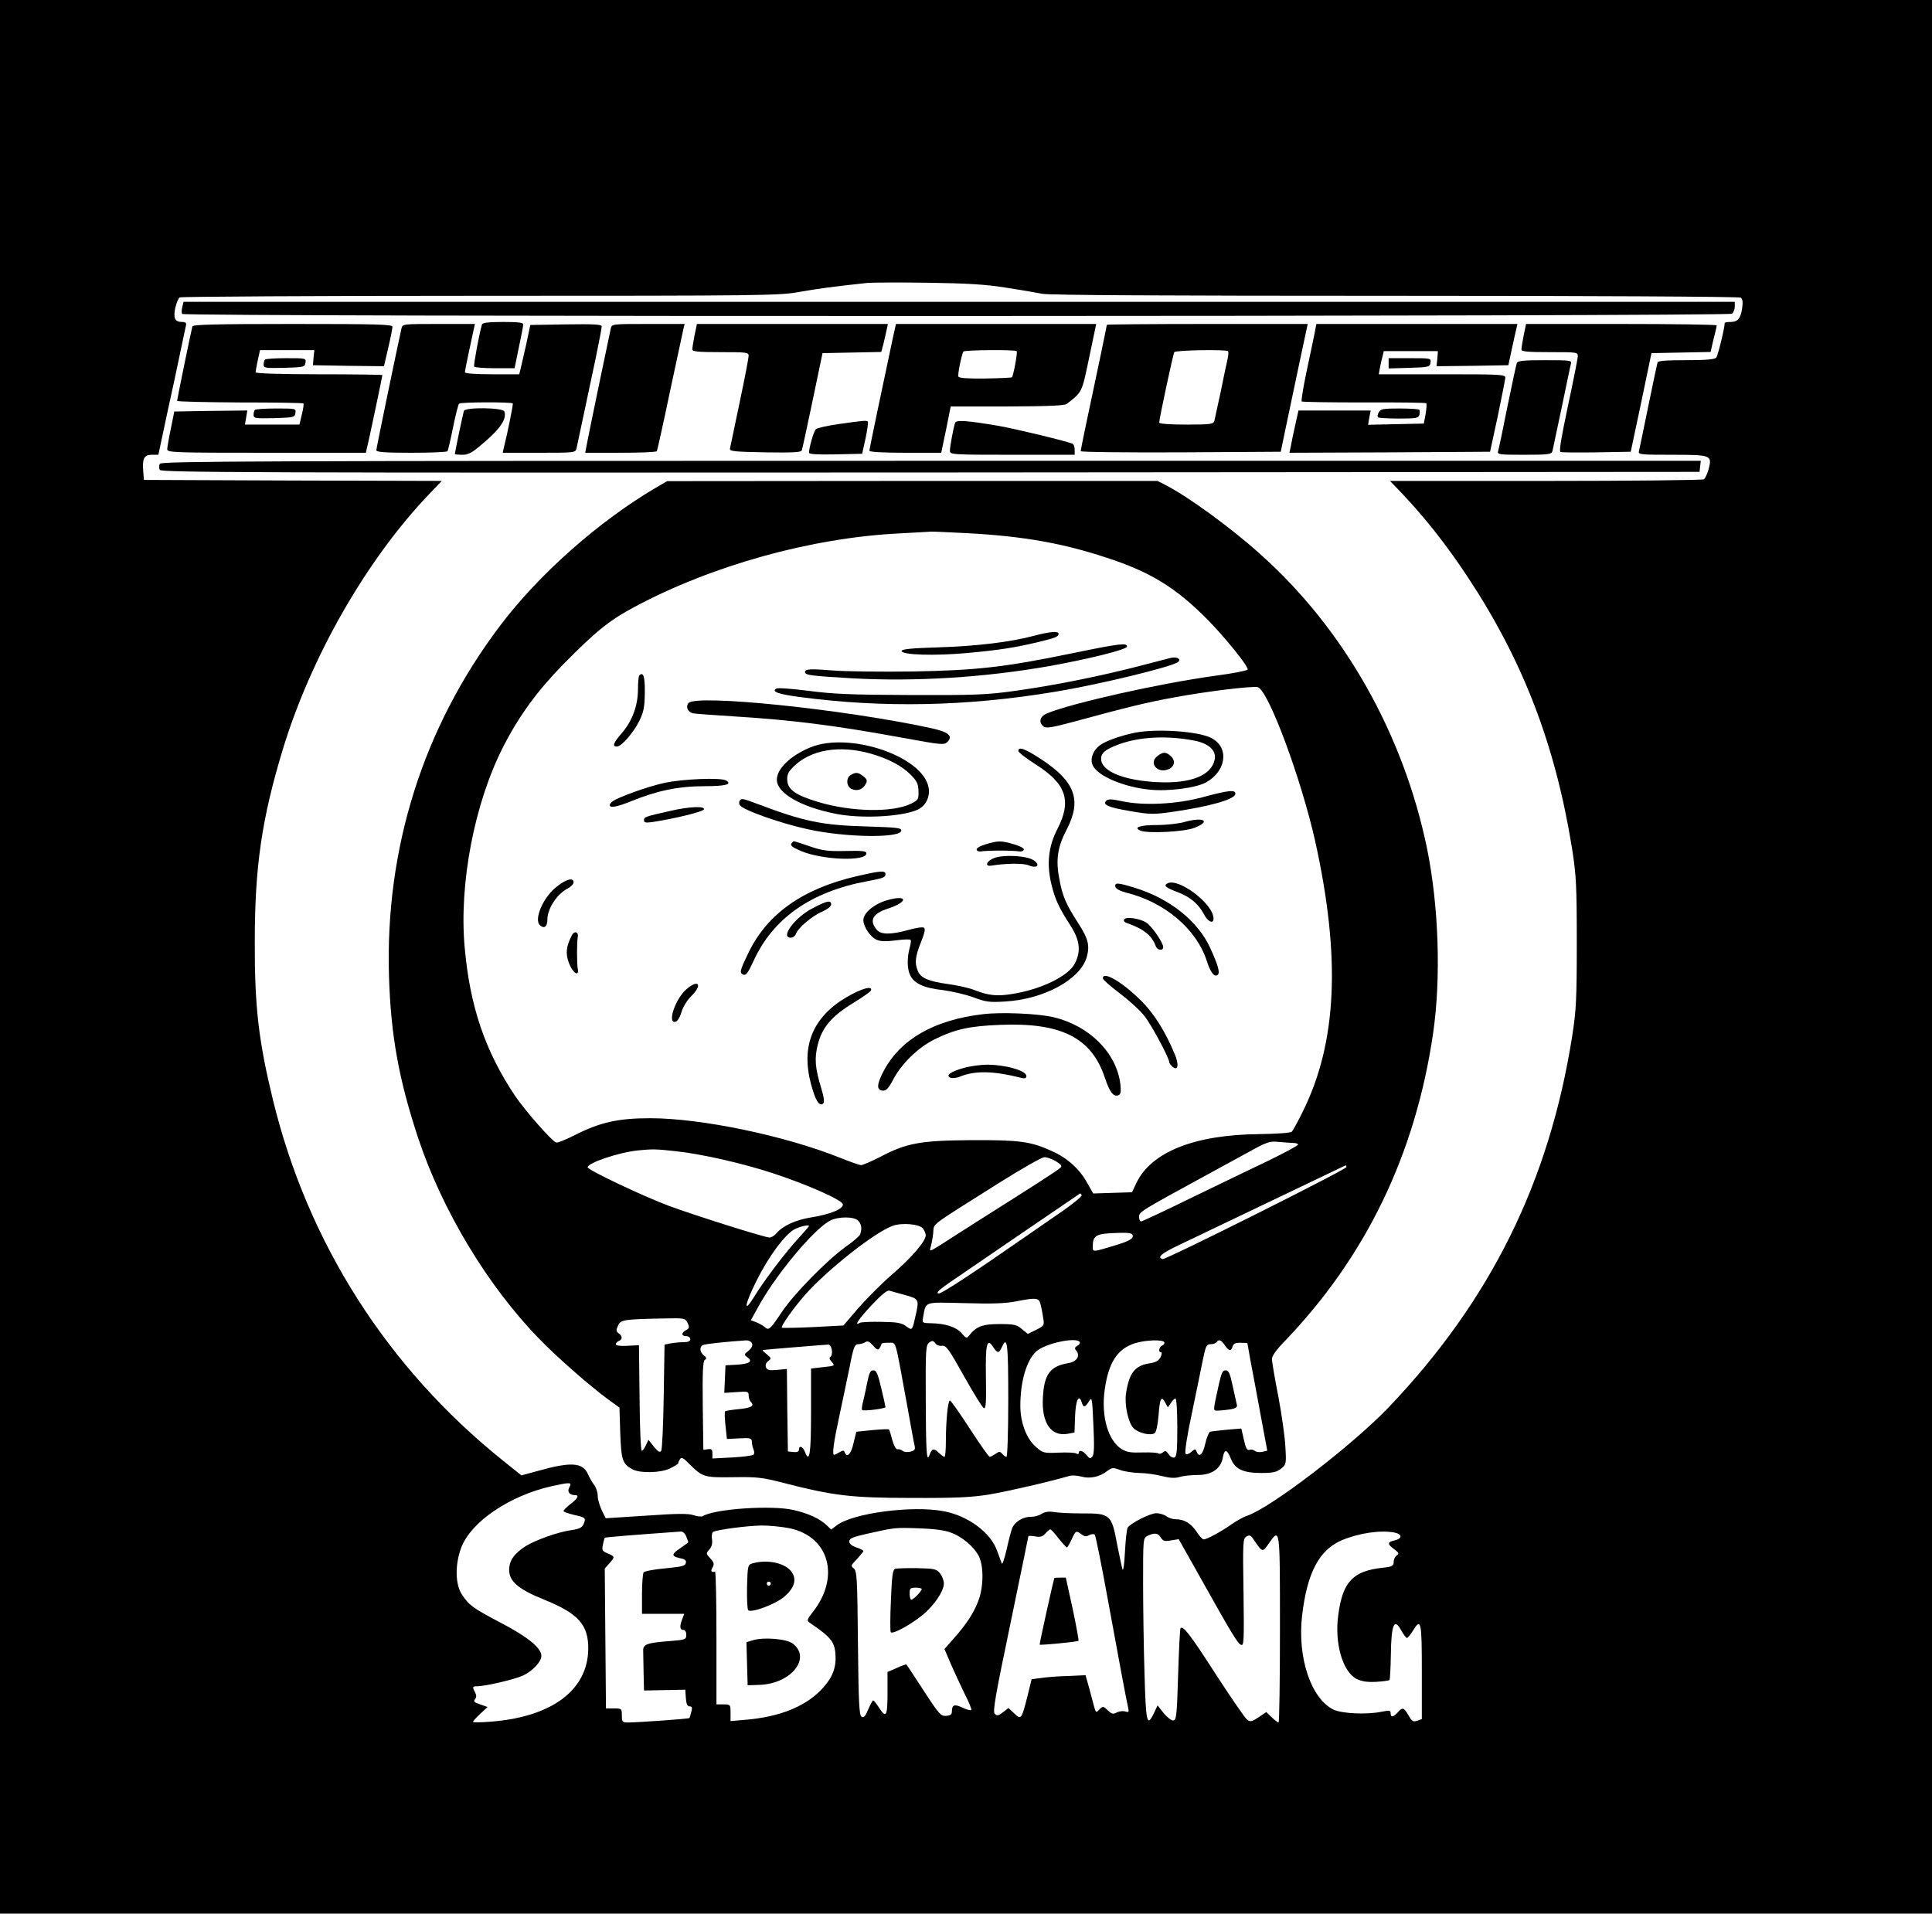 <?xml version="1.0" standalone="no"?>
<!DOCTYPE svg PUBLIC "-//W3C//DTD SVG 20010904//EN"
 "http://www.w3.org/TR/2001/REC-SVG-20010904/DTD/svg10.dtd">
<svg version="1.0" xmlns="http://www.w3.org/2000/svg"
 width="960pt" height="951pt" viewBox="0 0 960 951"
 preserveAspectRatio="xMidYMid meet">

<g transform="translate(0,951) scale(0.1,-0.1)"
fill="#000000" stroke="none">
<path d="M0 4755 l0 -4755 4800 0 4800 0 0 4755 0 4755 -4800 0 -4800 0 0
-4755z m4995 3326 c72 -11 154 -25 184 -31 36 -7 609 -10 1755 -10 967 0 1707
-4 1715 -9 10 -6 12 -21 8 -50 -7 -53 -22 -71 -58 -71 -16 0 -29 -2 -29 -5 0
-24 -34 -163 -42 -172 -7 -9 -50 -13 -150 -13 -102 0 -140 -3 -142 -12 -2 -7
-23 -105 -46 -218 -23 -113 -44 -213 -46 -222 -5 -17 8 -18 164 -18 196 0 200
-2 182 -72 -7 -24 -17 -46 -24 -50 -6 -4 -359 -8 -785 -8 l-774 0 64 -67 c111
-118 217 -251 323 -412 274 -415 435 -833 518 -1351 20 -130 23 -178 23 -465
0 -283 -3 -337 -23 -465 -114 -723 -405 -1312 -912 -1844 -181 -189 -585 -499
-704 -539 -17 -5 -52 -25 -78 -43 -51 -36 -121 -74 -137 -74 -6 0 -22 17 -36
39 -28 41 -60 61 -103 61 -15 0 -36 7 -46 15 -11 8 -34 15 -50 15 -31 0 -128
-49 -143 -72 -4 -7 -10 -60 -13 -118 -3 -58 -8 -98 -12 -90 -3 8 -15 65 -27
125 -27 148 -34 155 -174 154 -56 0 -119 3 -140 7 -26 4 -44 1 -61 -9 -13 -9
-37 -15 -54 -15 -37 1 -79 -24 -92 -55 -5 -12 -18 -60 -28 -107 -11 -47 -22
-78 -24 -70 -3 8 -13 36 -23 62 -32 92 -144 175 -266 198 -157 30 -455 -10
-532 -71 l-27 -20 -22 21 c-35 33 -90 59 -165 76 -107 25 -393 6 -452 -31 -6
-3 -26 -1 -44 5 -24 9 -80 9 -235 -2 l-202 -13 -20 40 c-11 23 -20 55 -20 72
0 17 -8 41 -18 54 -10 13 -23 37 -30 52 -26 60 -84 64 -254 16 l-77 -21 -95
76 c-572 460 -967 1080 -1140 1791 -71 292 -91 462 -90 785 0 374 35 612 139
955 140 461 417 945 728 1270 l62 65 -740 2 -740 3 -3 39 c-6 67 4 86 42 86
l33 0 42 198 c24 108 54 249 67 312 13 63 26 123 28 133 3 12 -2 17 -19 17
-36 0 -45 19 -34 70 6 25 15 48 22 52 7 4 678 8 1493 8 1407 0 1485 1 1585 19
89 16 170 27 339 45 19 2 152 3 295 1 198 -3 291 -8 390 -24z m-2166 -5962
c-12 -22 0 -39 29 -39 21 0 13 -17 -23 -44 -19 -15 -35 -31 -35 -35 0 -4 25
-13 55 -20 51 -11 55 -15 49 -34 -9 -28 -18 -34 -71 -42 -62 -9 -173 -49 -220
-78 -58 -37 -83 -72 -83 -119 0 -57 46 -96 175 -148 168 -68 219 -124 218
-244 -2 -205 -181 -339 -486 -362 -48 -4 -87 -4 -87 -1 0 3 16 21 36 40 l37
34 -37 13 c-29 9 -35 15 -26 25 8 10 8 19 1 34 -15 27 -14 31 9 31 41 0 187
34 228 53 48 22 92 69 92 98 0 39 -67 94 -197 162 -144 76 -161 88 -197 142
-34 50 -36 147 -5 232 48 130 241 261 453 308 92 20 99 19 85 -6z m1096 -204
c196 -42 251 -243 113 -417 -28 -36 -30 -42 -15 -52 112 -76 128 -98 129 -176
0 -61 -23 -109 -78 -164 -81 -80 -205 -128 -364 -142 l-80 -7 0 42 c0 40 -1
41 -35 41 l-35 0 0 330 c0 181 -3 329 -7 329 -20 -3 -23 3 -12 22 9 17 7 25
-12 45 -21 23 -22 25 -4 44 11 13 16 29 13 50 -3 17 0 34 5 37 18 11 171 31
242 32 39 0 101 -6 140 -14z m796 -20 c59 -20 121 -73 144 -121 24 -52 22
-155 -5 -223 -24 -61 -59 -114 -123 -186 l-44 -50 32 -75 c18 -41 49 -108 69
-149 21 -40 35 -76 32 -79 -4 -3 -22 2 -42 11 -40 20 -54 15 -54 -16 0 -17 -6
-22 -29 -24 -26 -2 -35 8 -111 125 -46 70 -84 129 -86 130 -1 2 -23 -5 -48
-17 l-46 -20 0 -106 c0 -116 -7 -127 -45 -67 -11 17 -23 31 -26 32 -3 0 -14
-20 -25 -45 -14 -34 -22 -43 -33 -36 -12 8 -15 72 -18 367 -3 324 -5 358 -21
370 -16 12 -14 15 16 46 17 19 32 37 32 40 0 4 -16 12 -35 18 -23 8 -35 18
-35 30 0 15 17 22 93 39 135 30 133 30 252 26 68 -2 128 -9 156 -20z m539 -30
c19 -24 38 -44 41 -45 3 0 14 18 24 40 20 44 22 45 49 25 14 -11 24 -12 38 -4
11 6 24 7 28 2 4 -4 33 -147 64 -318 57 -311 92 -500 102 -543 4 -20 2 -23
-15 -17 -11 3 -30 1 -42 -5 -17 -10 -25 -8 -44 10 -23 22 -25 22 -42 5 -17
-18 -18 -17 -27 16 -5 19 -16 61 -25 94 l-17 60 -89 -4 c-48 -1 -108 -6 -133
-10 l-46 -6 -21 -86 c-29 -114 -31 -117 -65 -84 l-29 27 -27 -21 c-23 -18 -30
-19 -41 -8 -11 11 2 86 77 445 49 238 90 435 90 438 0 2 15 2 33 -1 25 -5 37
-2 51 14 11 12 22 21 25 21 3 0 22 -20 41 -45z m-1850 9 c6 -14 10 -27 10 -28
0 -2 -18 -15 -40 -30 -45 -30 -45 -40 1 -50 22 -4 30 -11 27 -23 -3 -15 -20
-19 -103 -27 -55 -5 -103 -14 -107 -20 -4 -6 -8 -55 -8 -108 l0 -98 105 0 105
0 -10 -26 c-14 -36 -12 -54 5 -54 9 0 15 -9 15 -24 0 -23 -4 -25 -77 -31 -119
-9 -138 -16 -137 -48 0 -15 1 -66 2 -113 l2 -85 103 2 102 2 3 -42 c2 -29 8
-41 19 -41 12 0 14 -6 8 -27 -4 -16 -8 -30 -10 -31 -4 -4 -244 -21 -302 -22
-31 0 -33 2 -33 35 0 34 -1 35 -40 35 l-39 0 -3 348 -3 347 23 26 c28 32 28
34 -8 49 -28 12 -30 16 -24 44 3 17 8 32 9 34 3 3 141 14 378 31 10 0 21 -9
27 -25z m3519 20 c39 -8 40 -30 1 -39 -37 -8 -38 -18 -2 -44 23 -17 25 -22 12
-31 -8 -5 -15 -20 -15 -32 0 -20 -6 -24 -55 -29 -147 -16 -198 -69 -220 -233
-20 -140 21 -283 90 -319 26 -13 51 -17 97 -15 34 2 64 6 67 9 3 2 6 58 7 124
2 156 17 188 53 120 11 -19 23 -35 27 -35 4 0 17 16 29 35 41 67 45 51 45
-201 l0 -237 -23 -8 c-20 -7 -26 -4 -43 26 -24 41 -30 42 -54 15 -22 -24 -35
-26 -35 -4 0 14 -6 15 -42 8 -76 -16 -199 -10 -242 10 -112 55 -180 259 -156
467 25 214 85 327 198 375 86 36 192 51 261 38z m-1161 -25 c11 -17 19 -20 51
-14 l38 6 103 -183 c164 -293 190 -336 207 -342 14 -6 15 19 12 260 -4 251 -3
267 14 278 16 9 22 7 35 -13 46 -67 45 -67 76 -22 57 81 56 85 56 -424 0 -256
-3 -465 -7 -465 -4 0 -19 12 -34 26 l-27 26 -38 -26 c-32 -21 -41 -24 -56 -13
-10 6 -80 109 -157 227 -128 199 -162 242 -175 229 -3 -3 -8 -107 -12 -232 -6
-207 -9 -227 -25 -227 -9 0 -31 17 -47 37 l-30 38 -18 -38 c-35 -73 -40 -50
-47 196 -4 127 -7 331 -7 453 0 219 0 221 23 232 34 16 51 14 65 -9z"/>
<path d="M906 7985 c-4 -14 -4 -30 -1 -35 9 -15 7684 -13 7701 1 8 6 14 22 14
35 l0 24 -3854 0 -3854 0 -6 -25z"/>
<path d="M2395 7898 c-12 -38 -43 -203 -39 -210 3 -4 49 -8 103 -8 l98 0 21
103 c12 56 22 108 22 115 0 9 -27 12 -100 12 -72 0 -102 -4 -105 -12z"/>
<path d="M956 7888 c-6 -21 -76 -363 -76 -370 0 -4 140 -7 312 -8 171 0 314
-2 316 -5 2 -2 -1 -27 -8 -54 l-12 -51 -135 0 -136 0 6 35 6 35 -182 -2 -181
-3 -17 -85 c-10 -47 -18 -93 -18 -102 -1 -17 29 -18 493 -18 l494 0 5 23 c8
28 77 357 77 363 0 2 -142 4 -315 4 -192 0 -315 4 -315 10 0 5 5 32 11 60 l11
50 135 0 135 0 -4 -37 -3 -38 177 -3 176 -2 21 91 c12 50 21 97 21 105 0 12
-73 14 -495 14 -388 0 -496 -3 -499 -12z"/>
<path d="M1995 7878 c-18 -79 -125 -595 -125 -605 0 -10 42 -13 174 -13 96 0
177 3 180 8 2 4 15 57 27 117 12 61 26 114 30 119 7 8 259 9 267 1 3 -3 -26
-147 -45 -222 l-5 -23 181 0 c179 0 181 0 186 23 7 33 62 291 96 452 16 77 29
146 29 153 0 10 -39 12 -177 10 l-178 -3 -20 -95 c-12 -52 -24 -107 -28 -122
l-7 -28 -135 0 c-84 0 -135 4 -135 10 0 8 25 128 45 218 l5 22 -180 0 c-178 0
-180 0 -185 -22z"/>
<path d="M3035 7878 c-9 -40 -113 -541 -120 -580 l-7 -38 175 0 c97 0 178 3
181 8 2 4 32 137 65 296 34 158 64 299 67 312 l6 24 -181 0 c-179 0 -181 0
-186 -22z"/>
<path d="M3451 7843 c-6 -31 -11 -62 -11 -70 0 -10 30 -13 140 -13 129 0 140
-1 140 -18 0 -10 -20 -115 -45 -233 -25 -118 -46 -221 -48 -229 -2 -13 24 -15
176 -18 137 -2 178 0 181 10 3 7 27 119 54 248 l49 235 146 3 146 3 10 37 c5
20 12 52 16 70 l7 32 -475 0 -474 0 -12 -57z"/>
<path d="M4436 7828 c-51 -239 -116 -549 -116 -558 0 -6 65 -10 179 -10 l178
0 24 115 23 115 281 0 c204 1 284 4 296 13 77 60 74 53 111 230 l35 167 -497
0 -498 0 -16 -72z m616 -63 c5 -6 -16 -122 -24 -130 -2 -2 -62 -5 -133 -6 -89
-1 -130 2 -133 10 -4 11 16 108 25 124 5 8 257 10 265 2z"/>
<path d="M5500 7896 c0 -2 -14 -68 -30 -147 -71 -333 -100 -474 -100 -481 0
-5 224 -7 497 -6 l497 3 27 130 c15 72 45 214 67 318 l40 187 -499 0 c-275 0
-499 -2 -499 -4z m602 -131 c3 -3 2 -23 -3 -43 -5 -20 -20 -93 -34 -162 -15
-69 -29 -133 -31 -142 -5 -16 -20 -18 -140 -18 -82 0 -134 4 -134 10 0 18 69
341 75 350 6 10 257 14 267 5z"/>
<path d="M6530 7843 c-7 -32 -24 -117 -40 -190 -15 -73 -25 -135 -22 -138 3
-3 142 -5 310 -5 167 1 307 -1 309 -4 3 -3 1 -27 -3 -53 l-9 -48 -139 -3 -138
-3 6 36 7 35 -180 0 -179 0 -16 -72 c-9 -40 -19 -88 -22 -106 l-7 -32 499 2
498 3 38 175 c20 96 37 183 38 193 0 16 -21 17 -315 17 l-314 0 6 33 c3 17 9
43 13 57 l6 25 135 0 134 0 -3 -38 -4 -37 179 2 178 3 16 75 c9 41 19 88 23
103 l6 27 -499 0 -500 0 -11 -57z"/>
<path d="M7571 7843 c-6 -31 -11 -62 -11 -70 0 -10 30 -13 140 -13 139 0 140
0 140 -22 -1 -13 -23 -124 -49 -246 -33 -156 -45 -225 -37 -228 7 -3 88 -3
181 -2 l168 3 52 245 51 245 147 3 147 3 6 27 c3 15 10 43 15 62 5 19 9 38 9
43 0 4 -213 7 -474 7 l-473 0 -12 -57z"/>
<path d="M1317 7723 c-4 -3 -7 -15 -7 -25 0 -17 8 -18 103 -16 97 3 102 4 105
26 3 22 1 22 -96 22 -54 0 -102 -3 -105 -7z"/>
<path d="M6900 7705 l0 -26 103 3 c97 3 102 4 105 26 3 22 2 22 -102 22 l-106
0 0 -25z"/>
<path d="M7537 7706 c-3 -8 -24 -106 -47 -218 -22 -112 -43 -211 -46 -220 -5
-17 6 -18 130 -18 120 0 135 2 140 18 2 9 23 107 46 217 23 110 43 208 46 218
5 16 -6 17 -129 17 -108 0 -136 -3 -140 -14z"/>
<path d="M1267 7473 c-4 -3 -7 -15 -7 -25 0 -17 8 -18 103 -16 97 3 102 4 105
26 3 22 1 22 -96 22 -54 0 -102 -3 -105 -7z"/>
<path d="M2305 7468 c-4 -12 -45 -207 -45 -215 0 -1 17 -3 38 -3 31 0 49 10
114 67 76 65 107 114 94 148 -7 20 -194 22 -201 3z"/>
<path d="M6851 7461 c-6 -10 -7 -21 -4 -25 3 -3 50 -6 104 -6 87 0 97 2 102
19 3 11 2 22 -1 25 -3 3 -47 6 -98 6 -81 0 -95 -2 -103 -19z"/>
<path d="M4170 7403 c-58 -8 -110 -20 -116 -26 -11 -11 -34 -92 -34 -117 0 -7
42 -10 132 -8 l132 3 17 77 c9 43 14 80 11 83 -7 6 -15 6 -142 -12z"/>
<path d="M4746 7409 c-9 -26 -26 -120 -26 -139 0 -19 9 -20 310 -20 l310 0 0
24 c0 14 -4 27 -9 30 -16 10 -285 75 -371 90 -154 26 -209 30 -214 15z"/>
<path d="M794 7205 c-4 -8 -4 -22 0 -30 5 -13 436 -15 3828 -13 l3823 3 3 28
3 27 -3826 0 c-3391 0 -3826 -2 -3831 -15z"/>
<path d="M3260 7087 c-284 -167 -583 -431 -777 -689 -381 -505 -570 -1105
-550 -1742 9 -292 49 -511 144 -799 120 -362 346 -737 602 -1000 87 -90 248
-231 337 -297 l62 -45 4 -127 c5 -134 11 -153 61 -180 37 -20 139 -18 185 4
23 11 42 23 42 26 0 4 4 13 9 21 7 11 17 6 45 -23 68 -67 73 -69 219 -67 118
2 145 -1 249 -28 249 -64 337 -75 638 -75 221 -1 297 3 385 17 89 15 294 62
401 93 12 3 38 1 58 -4 42 -12 92 -1 128 28 23 17 28 18 64 5 21 -8 64 -14 94
-15 31 0 81 -7 112 -15 40 -10 65 -12 89 -5 19 6 59 10 91 10 69 0 114 31 124
86 8 45 21 43 40 -5 21 -52 61 -71 152 -71 56 0 75 4 97 21 26 21 27 24 22
108 -2 47 -18 160 -35 251 -18 91 -32 175 -32 187 0 13 22 45 56 80 409 423
657 935 745 1538 40 275 28 632 -30 918 -118 571 -414 1094 -831 1465 -148
133 -357 284 -467 341 l-42 21 -1218 0 -1218 -1 -55 -32z m1553 -227 c273 -15
470 -50 687 -122 218 -71 344 -149 502 -309 86 -88 198 -226 198 -246 0 -5
-75 -20 -167 -32 -269 -37 -707 -135 -830 -186 -36 -15 -44 -44 -18 -65 13
-11 40 -6 153 24 264 72 363 96 495 120 167 31 393 58 417 51 53 -17 215 -453
285 -765 128 -578 109 -1001 -62 -1345 -24 -49 -49 -94 -54 -99 -5 -6 -77 -11
-161 -12 -324 -3 -538 -89 -612 -244 l-21 -45 -96 -3 -97 -3 -30 53 c-38 69
-99 124 -176 158 -105 48 -161 55 -401 54 -253 -2 -320 -14 -453 -84 -43 -22
-85 -40 -93 -40 -8 0 -54 16 -101 35 -276 111 -693 198 -948 198 -160 0 -250
-21 -374 -84 -43 -22 -85 -39 -92 -37 -20 5 -154 157 -206 234 -148 222 -223
443 -249 735 -29 318 49 720 192 999 78 153 170 278 298 409 163 165 227 217
354 285 385 206 877 343 1312 365 83 4 155 9 160 9 6 1 90 -3 188 -8z m1615
-3030 c12 0 22 -4 22 -8 0 -5 -62 -38 -137 -75 -76 -36 -249 -120 -386 -186
-136 -67 -252 -121 -257 -121 -6 0 -10 11 -10 23 0 25 6 28 345 213 39 21 122
67 185 101 108 60 118 63 165 58 28 -2 60 -5 73 -5z m-3070 -41 c125 -13 332
-60 481 -109 166 -54 345 -133 349 -154 5 -23 -62 -51 -158 -66 -76 -12 -141
-42 -172 -79 -10 -12 -25 -21 -34 -21 -23 0 -360 106 -499 157 -127 47 -405
179 -405 192 0 22 154 74 250 84 69 7 92 7 188 -4z m1889 -50 c28 -18 32 -24
21 -33 -14 -13 -105 -72 -368 -238 -91 -58 -192 -122 -224 -143 -56 -35 -59
-36 -52 -14 4 13 10 45 13 70 6 53 -33 23 328 251 110 69 211 127 224 127 13
1 39 -9 58 -20z m1443 -29 c0 -12 -899 -462 -913 -457 -29 9 -8 27 84 71 120
57 727 348 784 375 49 24 45 23 45 11z m-1315 -139 c3 -5 -39 -40 -92 -77 -54
-37 -118 -82 -143 -99 -312 -217 -463 -316 -477 -313 -13 2 3 18 52 52 64 44
648 443 652 445 1 1 4 -3 8 -8z m-1111 -127 c17 -16 20 -41 10 -68 -3 -9 -36
-37 -73 -63 -92 -66 -257 -234 -316 -323 -59 -88 -65 -93 -85 -75 -8 7 -27 18
-42 24 l-27 10 32 58 c86 161 280 395 362 437 40 21 119 21 139 0z m322 -39
c8 -11 14 -26 14 -34 -1 -30 -70 -111 -169 -196 -54 -47 -130 -124 -169 -169
l-71 -83 -151 -8 c-83 -4 -153 -5 -155 -3 -7 6 58 98 115 163 111 125 345 310
435 343 46 17 135 9 151 -13z m-566 12 c0 -2 -23 -28 -50 -58 -62 -66 -174
-213 -223 -294 -55 -89 -47 -37 13 82 61 122 143 232 190 255 31 15 70 23 70
15z m1608 -55 c-2 -10 -31 -24 -77 -38 -126 -38 -121 -38 -121 -6 0 50 17 61
100 64 88 4 102 1 98 -20z m-1130 -288 c69 -19 70 -21 51 -104 -16 -73 -16
-73 -46 -51 -23 17 -45 21 -124 22 -53 1 -101 -1 -107 -5 -31 -19 -5 19 59 88
47 50 77 75 88 72 9 -3 44 -12 79 -22z m672 -44 c4 -14 10 -44 13 -66 7 -41 6
-42 -35 -63 l-41 -20 -29 24 c-26 22 -39 25 -112 25 -85 0 -116 -12 -152 -59
-10 -13 -15 -11 -35 13 -27 31 -82 49 -151 50 -46 1 -46 1 -41 31 15 79 0 74
205 69 137 -4 202 -2 258 9 98 19 112 18 120 -13z m-1753 -95 c10 -22 8 -27
-8 -35 -25 -14 -24 -30 1 -30 11 0 20 -7 20 -15 0 -10 -10 -15 -34 -15 -18 0
-47 -3 -64 -6 l-30 -6 -4 -257 c-2 -141 -8 -262 -12 -270 -7 -11 -15 -7 -37
20 l-27 34 -13 -28 c-7 -15 -16 -27 -20 -27 -5 0 -10 118 -11 263 l-3 262 -57
-3 c-37 -2 -58 1 -58 8 0 6 7 13 15 16 19 8 19 24 -1 38 -13 10 -13 16 -3 38
13 30 27 32 234 36 98 2 100 1 112 -23z m320 -102 c4 -10 -2 -23 -18 -36 -23
-18 -23 -19 -4 -33 27 -20 9 -32 -55 -36 l-55 -3 -3 -69 -3 -68 61 4 c56 4 60
3 60 -17 0 -11 5 -26 11 -32 20 -20 1 -30 -62 -36 -33 -3 -63 -8 -66 -11 -3
-3 -2 -35 2 -71 l7 -66 61 3 c56 3 62 1 63 -17 0 -11 4 -28 8 -38 5 -10 5 -22
0 -26 -5 -5 -53 -11 -106 -14 l-98 -5 0 24 c0 20 -4 25 -22 22 l-23 -3 -3 219
c-2 169 1 222 10 228 10 6 9 11 -4 22 -20 15 -24 41 -7 51 9 6 114 17 217 24
13 0 25 -6 29 -16z m634 -22 c5 8 9 17 9 21 0 3 16 6 35 5 40 -1 30 30 90
-297 19 -107 37 -205 40 -216 4 -17 -1 -23 -21 -28 -14 -4 -32 -2 -39 4 -7 6
-19 9 -25 8 -8 -2 -18 17 -26 45 -7 27 -14 51 -17 53 -2 3 -40 1 -83 -3 l-79
-8 -14 -57 c-12 -55 -33 -75 -44 -45 -3 10 -9 10 -26 0 -11 -7 -23 -13 -26
-13 -11 0 -3 61 25 190 16 74 39 186 52 248 19 99 25 112 43 112 11 0 27 5 35
10 11 8 21 3 38 -17 19 -21 26 -24 33 -12z m310 11 c20 3 34 -16 109 -151 48
-85 92 -157 99 -159 10 -3 12 29 10 152 -3 168 5 200 36 152 21 -32 29 -33 43
-1 27 60 32 22 32 -260 0 -157 -4 -285 -9 -285 -5 0 -14 7 -21 15 -11 13 -15
13 -33 0 -12 -8 -25 -15 -29 -15 -5 0 -49 63 -99 140 -50 77 -94 140 -99 140
-10 0 -20 -103 -20 -201 0 -44 -3 -79 -7 -79 -4 0 -17 10 -30 22 -24 23 -33
20 -46 -17 -13 -32 -16 30 -17 275 -1 253 0 275 17 288 15 11 20 10 30 -3 6
-9 21 -15 34 -13z m684 19 c3 -6 -2 -14 -12 -19 -13 -8 -15 -13 -5 -24 21 -26
3 -55 -39 -62 -91 -15 -121 -55 -127 -172 -7 -126 41 -195 125 -179 l32 6 3
81 c3 80 19 113 33 69 8 -28 17 -26 36 5 15 24 16 19 22 -117 5 -104 4 -146
-5 -157 -10 -12 -15 -11 -29 7 -18 22 -39 28 -39 10 0 -6 -5 -7 -12 -2 -7 4
-47 6 -89 4 -73 -3 -77 -2 -112 29 -47 41 -77 121 -77 204 0 121 31 226 79
270 44 40 199 73 216 47z m420 -1 c3 -6 -1 -13 -9 -16 -17 -7 -22 -34 -7 -34
5 0 4 -11 -2 -24 -9 -18 -23 -26 -54 -31 -74 -11 -102 -47 -118 -150 -8 -57
11 -146 38 -173 25 -24 84 -38 105 -24 7 5 15 42 19 90 6 85 14 98 34 60 l12
-22 15 22 c8 12 18 22 23 22 5 0 9 -65 9 -144 0 -115 -3 -145 -14 -149 -8 -3
-21 4 -29 16 -12 18 -17 19 -29 9 -8 -6 -18 -9 -22 -5 -4 4 -39 6 -79 5 -58
-2 -78 1 -104 17 -67 42 -102 162 -84 293 19 137 63 205 151 233 53 16 136 19
145 5z m301 -15 c20 -30 31 -32 39 -6 4 14 15 19 39 18 l34 -1 16 -90 c10 -50
32 -171 50 -268 l33 -177 -25 -6 c-13 -3 -30 -1 -37 5 -7 6 -19 8 -27 5 -11
-4 -18 8 -27 50 l-13 56 -71 -6 c-40 -4 -77 -8 -84 -10 -6 -2 -17 -29 -24 -59
-12 -55 -31 -72 -43 -40 -6 15 -8 15 -26 -1 -13 -11 -24 -15 -29 -9 -5 5 7 88
30 194 21 102 46 222 55 268 15 74 19 82 40 82 13 0 26 5 29 10 10 16 24 11
41 -15z m-1953 -22 c3 -16 0 -31 -6 -35 -8 -5 -6 -13 6 -26 17 -19 16 -20 -43
-26 l-60 -7 0 -214 c0 -209 -7 -259 -30 -201 -10 28 -30 35 -30 12 0 -10 -9
-14 -27 -12 l-28 3 -3 205 -2 205 -49 -5 c-39 -3 -49 -1 -55 13 -4 11 0 23 11
31 17 13 16 15 -7 34 -14 11 -23 20 -20 21 3 1 75 7 160 14 85 7 160 13 166
13 7 1 14 -10 17 -25z"/>
<path d="M5136 6350 c-116 -31 -283 -51 -473 -57 -133 -4 -183 -9 -183 -18 0
-20 164 -25 328 -10 161 15 231 26 354 55 83 20 98 26 98 41 0 14 -46 10 -124
-11z"/>
<path d="M5330 6264 c-340 -70 -474 -85 -795 -91 -154 -2 -332 0 -395 5 -113
9 -140 8 -140 -8 0 -15 30 -19 237 -31 313 -17 653 4 978 61 194 35 385 82
385 97 0 19 -32 16 -270 -33z"/>
<path d="M5815 6240 c-16 -4 -93 -24 -170 -44 -192 -49 -407 -92 -599 -119
-144 -20 -198 -22 -521 -21 -295 1 -387 5 -508 21 -81 10 -153 16 -160 11 -25
-15 11 -28 118 -42 415 -55 831 -46 1260 25 227 37 596 127 620 150 15 15 -8
27 -40 19z"/>
<path d="M3177 6154 c-4 -4 -7 -36 -7 -70 0 -81 -29 -158 -80 -217 -42 -48
-49 -67 -25 -67 23 0 83 69 112 128 22 45 26 69 27 139 1 80 -7 106 -27 87z"/>
<path d="M3421 6016 c-15 -18 -4 -45 23 -51 11 -2 102 -9 201 -15 290 -18 499
-44 843 -107 191 -35 203 -36 220 -20 29 30 4 50 -84 69 -435 94 -1166 169
-1203 124z"/>
<path d="M5641 5869 c-67 -13 -143 -40 -172 -60 -39 -27 -55 -73 -38 -105 27
-52 154 -105 279 -118 93 -10 232 8 283 36 102 57 116 175 25 221 -65 33 -271
47 -377 26z m296 -40 c70 -14 107 -49 99 -92 -15 -81 -119 -122 -285 -114
-160 8 -272 51 -279 109 -4 34 16 52 85 78 105 39 242 46 380 19z"/>
<path d="M5750 5752 c-41 -33 -2 -84 50 -67 34 11 44 41 20 65 -25 25 -41 25
-70 2z"/>
<path d="M4027 5796 c-99 -41 -167 -106 -167 -161 0 -66 119 -135 292 -169
123 -25 322 -16 405 19 42 18 66 64 57 112 -29 155 -393 278 -587 199z m299
-31 c88 -25 156 -61 199 -105 32 -32 38 -46 39 -82 1 -40 -1 -44 -37 -62 -92
-45 -298 -41 -463 9 -109 33 -148 60 -152 105 -2 28 3 42 29 68 84 86 229 111
385 67z"/>
<path d="M4228 5659 c-25 -14 -23 -56 2 -69 27 -14 57 -4 71 23 10 17 8 24
-11 39 -25 20 -37 22 -62 7z"/>
<path d="M5060 5778 c1 -7 39 -37 85 -66 154 -97 182 -182 108 -324 -43 -84
-53 -171 -29 -271 18 -75 37 -117 96 -208 46 -72 52 -126 21 -187 -32 -63
-170 -130 -314 -152 -75 -12 -117 -7 -188 21 -26 10 -84 23 -130 29 -96 13
-136 31 -149 66 -16 40 -12 71 16 141 19 48 23 67 15 73 -7 4 -42 -1 -79 -12
-84 -23 -134 -23 -154 0 -41 47 -23 82 55 107 103 34 97 71 -6 41 -63 -18
-117 -63 -117 -98 0 -34 36 -87 68 -99 18 -8 49 -8 95 -2 38 5 70 6 72 2 3 -3
0 -21 -5 -40 -13 -46 -13 -103 2 -134 19 -42 68 -65 161 -75 46 -6 115 -22
153 -36 62 -23 79 -26 159 -21 192 11 374 110 405 221 16 57 7 92 -41 166 -62
96 -80 137 -95 221 -19 96 -9 161 37 248 75 145 41 237 -126 347 -81 53 -115
66 -115 42z"/>
<path d="M3300 5619 c-83 -18 -232 -72 -257 -92 -7 -5 -13 -13 -13 -18 0 -16
36 -9 108 20 124 51 234 74 360 74 107 0 141 9 111 28 -25 16 -219 8 -309 -12z"/>
<path d="M5975 5548 c-129 -35 -295 -43 -403 -19 -47 10 -66 11 -75 2 -20 -20
8 -33 120 -52 100 -17 115 -17 213 -3 179 26 303 61 308 87 5 24 -31 21 -163
-15z"/>
<path d="M3675 5530 c-3 -5 -3 -15 1 -21 14 -24 203 -91 338 -120 185 -41 457
-45 464 -8 3 15 -17 17 -175 22 -220 6 -309 25 -537 111 -77 29 -82 30 -91 16z"/>
<path d="M3330 5480 c-125 -28 -130 -30 -130 -46 0 -12 8 -14 43 -9 110 17
251 51 255 63 5 17 -74 14 -168 -8z"/>
<path d="M5885 5425 c-27 -8 -89 -15 -137 -15 -84 0 -119 -12 -81 -28 38 -15
216 -6 268 14 85 33 46 56 -50 29z"/>
<path d="M3937 5323 c-14 -13 -6 -21 43 -42 105 -45 325 -53 325 -12 0 12 -19
14 -105 12 -90 -2 -115 2 -179 24 -86 29 -76 27 -84 18z"/>
<path d="M4897 5314 c-29 -9 -47 -20 -44 -27 2 -7 13 -10 23 -8 10 2 53 4 94
4 41 0 84 -2 94 -4 10 -2 21 1 23 8 3 7 -17 18 -48 27 -63 19 -80 19 -142 0z"/>
<path d="M4940 5246 c-38 -14 -49 -43 -15 -38 72 12 159 13 186 2 42 -18 61 1
25 25 -35 23 -149 29 -196 11z"/>
<path d="M4254 5155 c-265 -62 -441 -186 -534 -378 -45 -93 -47 -102 -25 -111
12 -4 24 13 49 68 96 211 284 344 561 396 86 16 95 20 95 36 0 19 -25 17 -146
-11z"/>
<path d="M2768 5105 c-68 -51 -118 -166 -84 -194 21 -18 36 -5 36 30 0 54 48
127 103 155 15 8 27 21 27 29 0 25 -35 17 -82 -20z"/>
<path d="M5799 5119 c-18 -11 -5 -21 54 -43 60 -23 102 -58 128 -107 19 -39
49 -53 49 -24 0 74 -178 207 -231 174z"/>
<path d="M5542 5104 c2 -11 23 -22 58 -31 190 -48 345 -181 396 -337 18 -57
37 -82 53 -72 15 10 5 46 -35 134 -62 136 -202 247 -378 301 -82 25 -98 26
-94 5z"/>
<path d="M4039 4997 c-89 -45 -164 -147 -110 -147 11 0 22 9 26 19 9 29 81 90
131 111 25 11 44 26 44 35 0 23 -21 19 -91 -18z"/>
<path d="M5586 4941 c-4 -6 1 -14 11 -17 87 -31 126 -62 146 -116 7 -21 37
-24 37 -5 0 22 -57 105 -84 122 -32 21 -101 31 -110 16z"/>
<path d="M2842 4863 c-29 -57 -33 -90 -15 -139 18 -48 52 -71 44 -29 -5 26 -5
134 0 159 5 25 -17 32 -29 9z"/>
<path d="M5480 4648 c1 -7 39 -41 85 -75 46 -35 102 -86 124 -115 37 -49 121
-207 121 -227 0 -5 7 -14 16 -22 28 -23 34 9 10 65 -45 108 -99 194 -158 255
-96 98 -199 159 -198 119z"/>
<path d="M3412 4595 c-56 -47 -98 -172 -56 -163 10 2 22 21 30 48 8 27 28 59
49 80 57 56 37 86 -23 35z"/>
<path d="M4209 4556 c-171 -100 -230 -244 -179 -434 22 -82 42 -114 61 -95 6
6 3 32 -10 74 -31 102 -35 149 -17 220 22 85 70 140 176 205 46 28 86 56 88
62 8 25 -46 10 -119 -32z"/>
<path d="M4885 4470 c-242 -28 -410 -124 -494 -282 -36 -68 -37 -98 -1 -98 14
0 27 15 45 49 40 81 127 166 209 206 104 51 174 66 327 72 303 12 453 -64 519
-263 24 -72 43 -96 67 -87 12 5 14 16 10 55 -19 156 -153 290 -332 333 -76 18
-259 26 -350 15z"/>
<path d="M4790 4203 c-64 -17 -94 -38 -67 -49 10 -3 30 -1 45 5 76 31 164 30
305 -5 20 -5 27 -3 27 9 0 27 -108 57 -200 56 -30 -1 -80 -7 -110 -16z"/>
<path d="M4310 2643 c-6 -32 -16 -75 -21 -97 -6 -21 -8 -40 -5 -43 7 -7 116 7
116 14 0 3 -9 45 -21 94 -17 72 -24 89 -39 89 -15 0 -21 -12 -30 -57z"/>
<path d="M6057 2633 c-31 -142 -31 -133 -5 -133 13 0 40 3 61 6 28 5 36 11 33
23 -2 9 -12 51 -21 94 -13 62 -20 77 -35 77 -15 0 -21 -14 -33 -67z"/>
<path d="M3740 1741 c-24 -7 -25 -9 -28 -116 -1 -59 1 -112 6 -117 15 -15 136
30 179 67 49 42 63 84 38 121 -30 46 -119 66 -195 45z m90 -101 c0 -5 -4 -10
-10 -10 -5 0 -10 5 -10 10 0 6 5 10 10 10 6 0 10 -4 10 -10z"/>
<path d="M3742 1359 l-33 -10 3 -107 3 -107 60 2 c157 6 259 135 163 206 -31
23 -144 32 -196 16z"/>
<path d="M4449 1714 c-13 -4 -17 -30 -22 -155 -4 -83 -4 -155 -1 -160 7 -12
90 31 153 81 60 48 111 121 111 161 0 15 -9 37 -19 50 -17 22 -28 24 -113 26
-51 1 -100 -1 -109 -3z m131 -101 c0 -10 -42 -53 -52 -53 -4 0 -8 14 -8 30 0
27 3 30 30 30 17 0 30 -3 30 -7z"/>
<path d="M5239 1668 c-9 -30 -75 -329 -73 -331 4 -4 188 14 193 19 2 2 -11 74
-29 159 l-34 155 -28 0 c-15 0 -28 -1 -29 -2z"/>
</g>
</svg>

